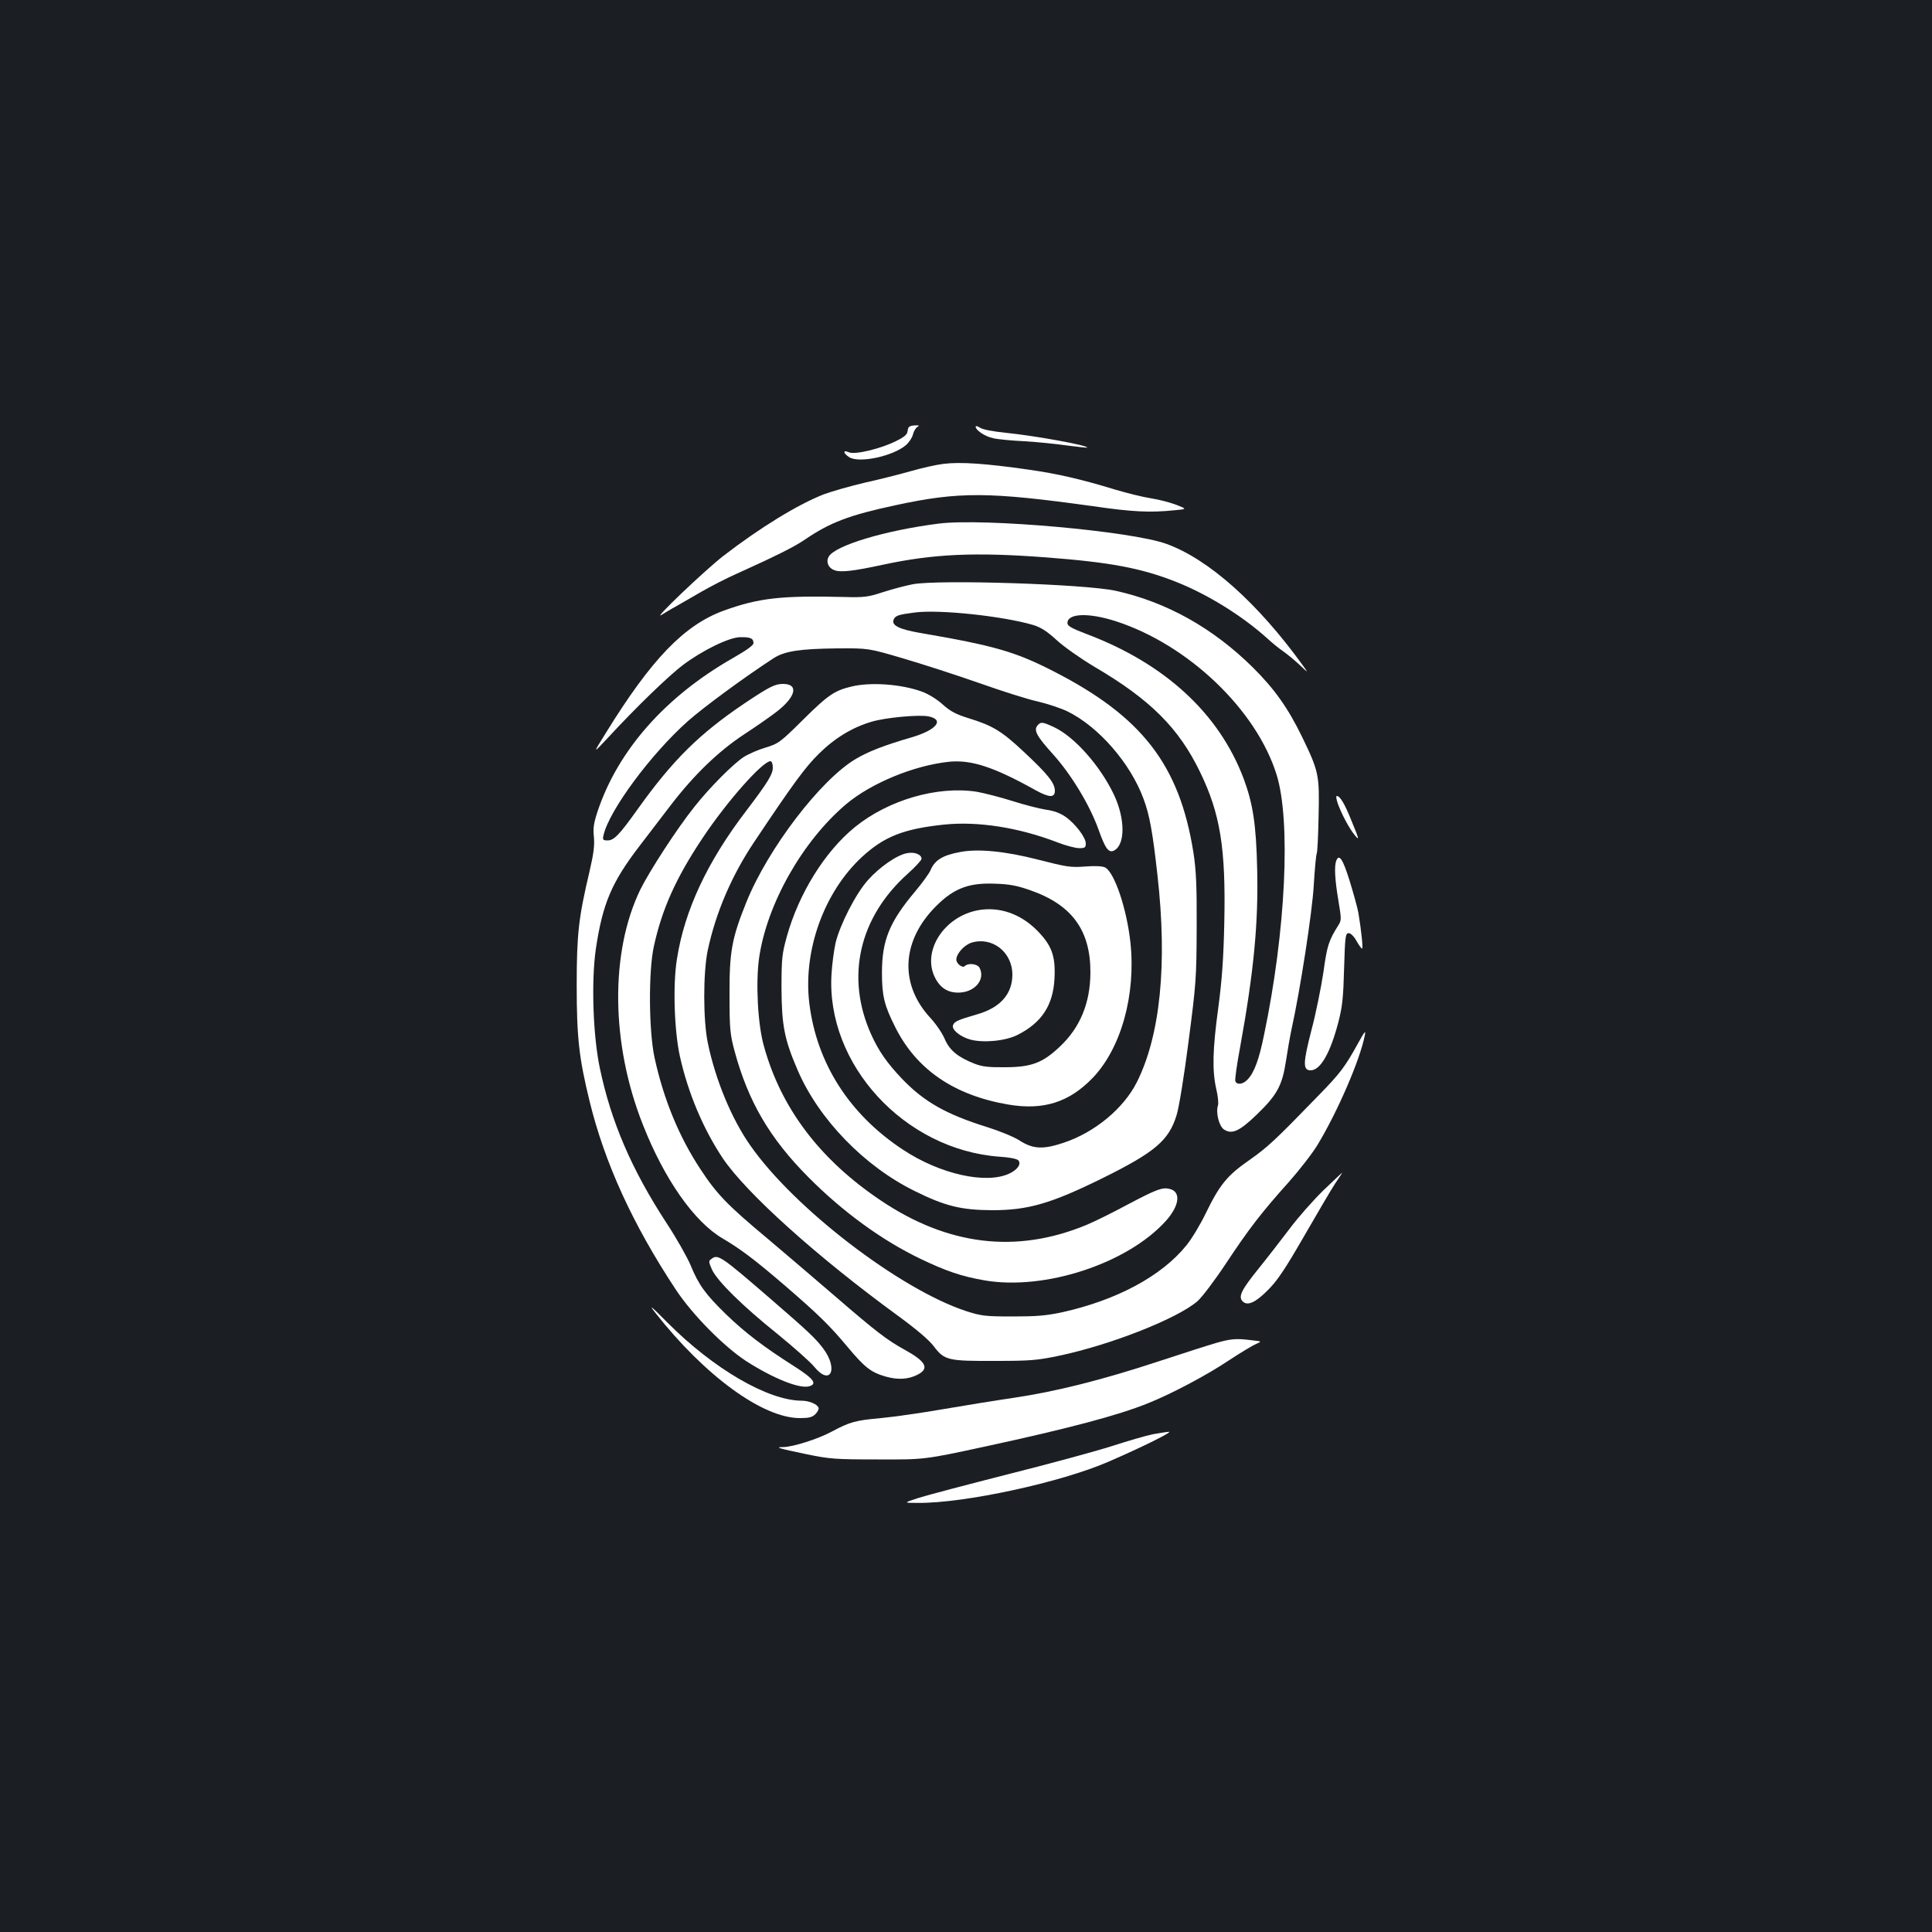 <?xml version="1.0" standalone="no"?>
<!DOCTYPE svg PUBLIC "-//W3C//DTD SVG 20010904//EN"
 "http://www.w3.org/TR/2001/REC-SVG-20010904/DTD/svg10.dtd">
<svg version="1.0" xmlns="http://www.w3.org/2000/svg"
 width="1000pt" height="1000pt" viewBox="0 0 1000 1000"
 preserveAspectRatio="xMidYMid meet">
<rect width="100%" height="100%" fill="#1b1f23"/>
<g transform="translate(0,1000) scale(0.1,-0.1)"
fill="#ffffff" stroke="none">
<path d="M4698 7770 c-2 -19 -16 -31 -58 -52 -81 -41 -216 -73 -246 -59 -32
14 -31 -4 1 -25 50 -33 226 4 294 62 16 14 32 38 36 54 4 17 14 34 23 40 13 8
10 9 -15 8 -26 -2 -33 -7 -35 -28z"/>
<path d="M5050 7792 c0 -19 48 -51 90 -60 25 -6 99 -13 165 -16 66 -4 165 -14
219 -22 55 -7 101 -12 103 -11 10 11 -272 62 -422 77 -62 6 -120 17 -132 26
-13 8 -23 11 -23 6z"/>
<path d="M4883 7599 c-35 -4 -111 -21 -170 -38 -60 -17 -167 -44 -240 -60 -72
-17 -167 -44 -210 -60 -133 -52 -331 -173 -521 -320 -94 -73 -373 -339 -317
-303 17 10 50 31 75 44 25 14 83 48 130 75 47 27 128 69 180 92 210 95 300
140 356 178 130 89 231 127 469 178 330 71 482 70 1022 -5 208 -30 295 -34
423 -21 65 6 65 6 6 29 -32 12 -90 27 -130 33 -39 6 -120 26 -181 44 -180 55
-302 83 -450 104 -222 32 -354 41 -442 30z"/>
<path d="M4860 7290 c-278 -35 -540 -114 -571 -172 -15 -27 -1 -58 29 -69 33
-13 99 -5 252 28 261 56 476 66 844 38 330 -25 491 -55 669 -125 166 -65 348
-178 477 -295 25 -23 61 -52 80 -65 19 -13 57 -44 84 -69 49 -46 49 -46 20 -6
-233 323 -488 551 -707 630 -181 66 -943 134 -1177 105z"/>
<path d="M4725 6976 c-38 -7 -108 -26 -155 -41 -76 -25 -97 -28 -200 -25 -327
8 -443 -5 -625 -71 -204 -75 -373 -250 -610 -634 -68 -109 -68 -109 15 -20
144 156 312 318 385 373 101 76 240 144 297 144 52 1 68 -6 68 -31 0 -11 -36
-37 -108 -78 -348 -199 -592 -475 -698 -790 -21 -63 -25 -89 -20 -135 4 -44
-1 -86 -23 -180 -56 -237 -66 -322 -66 -588 0 -270 12 -376 66 -597 78 -321
224 -641 447 -978 86 -130 247 -293 364 -370 139 -89 273 -143 324 -131 47 12
27 39 -78 106 -153 97 -253 173 -352 269 -105 103 -139 149 -181 251 -18 43
-74 142 -126 221 -180 276 -286 523 -344 799 -36 170 -45 452 -21 618 35 234
81 344 226 533 47 61 120 157 163 213 119 155 244 276 377 364 63 41 140 95
171 119 99 77 114 143 32 143 -42 0 -70 -14 -200 -101 -233 -157 -371 -293
-553 -548 -95 -133 -122 -161 -155 -161 -24 0 -27 3 -21 28 30 129 246 420
436 589 81 72 296 230 444 326 57 37 137 49 331 51 160 1 160 1 340 -52 99
-29 275 -86 392 -127 116 -41 253 -85 305 -96 51 -12 120 -35 153 -51 161 -79
326 -268 394 -453 31 -83 47 -170 72 -395 52 -459 15 -829 -107 -1072 -69
-136 -217 -259 -379 -313 -105 -35 -157 -33 -225 10 -30 20 -106 51 -170 71
-212 66 -327 131 -441 250 -78 82 -121 144 -159 228 -135 297 -64 608 189 834
39 35 71 70 71 77 0 22 -37 37 -75 29 -52 -9 -143 -72 -203 -140 -62 -69 -144
-229 -167 -324 -8 -36 -18 -108 -21 -160 -30 -468 377 -911 869 -947 51 -3 91
-11 98 -19 16 -19 -4 -48 -46 -68 -120 -57 -359 -4 -551 123 -278 183 -447
448 -485 758 -33 273 76 575 272 757 115 106 216 146 426 168 175 18 386 -15
586 -92 43 -17 94 -30 113 -30 29 0 34 3 34 24 0 31 -54 103 -106 139 -26 18
-60 31 -100 36 -33 5 -111 25 -174 45 -63 20 -146 41 -185 48 -203 31 -456
-42 -630 -183 -155 -126 -290 -343 -352 -565 -25 -90 -28 -114 -28 -269 1
-193 15 -265 84 -425 109 -253 345 -497 606 -625 157 -78 240 -98 400 -99 186
0 304 34 570 165 273 135 345 196 385 327 12 37 40 209 62 382 39 300 41 328
42 590 1 218 -3 298 -17 388 -72 453 -266 704 -727 939 -196 100 -302 131
-693 198 -102 18 -143 38 -132 67 9 22 25 27 112 38 128 16 455 -19 611 -65
39 -12 71 -32 121 -78 38 -35 125 -96 197 -139 288 -169 435 -316 545 -543
105 -216 134 -395 126 -775 -4 -193 -12 -301 -31 -445 -30 -219 -32 -326 -11
-420 9 -37 13 -76 9 -87 -12 -38 6 -107 31 -124 41 -27 80 -10 170 77 105 101
132 151 151 277 8 53 21 127 29 165 44 198 107 604 115 745 5 84 12 157 15
163 4 5 8 93 10 196 5 212 1 230 -85 408 -73 150 -143 249 -255 360 -206 204
-447 339 -710 397 -158 35 -917 59 -1050 34z m1052 -192 c375 -122 727 -459
831 -795 74 -240 47 -809 -65 -1344 -26 -129 -51 -196 -85 -232 -24 -26 -56
-30 -64 -9 -3 7 8 87 25 177 71 391 95 644 88 923 -5 229 -22 337 -70 466
-127 337 -407 595 -812 748 -79 30 -100 42 -100 57 0 51 110 55 252 9z"/>
<path d="M4405 6446 c-87 -21 -121 -45 -248 -171 -119 -118 -128 -124 -193
-144 -38 -11 -89 -33 -114 -49 -53 -34 -177 -158 -255 -257 -90 -112 -233
-333 -281 -430 -157 -325 -152 -798 13 -1215 111 -283 266 -504 413 -590 92
-54 168 -111 326 -247 169 -146 229 -204 322 -316 89 -106 120 -130 196 -152
63 -18 118 -15 166 10 62 32 43 68 -68 129 -91 50 -149 95 -353 271 -96 83
-256 219 -355 303 -211 176 -264 231 -351 364 -109 166 -188 358 -235 573 -30
138 -32 447 -4 575 42 194 115 356 251 560 126 190 312 400 353 400 7 0 12
-15 12 -33 0 -35 -26 -77 -140 -227 -200 -262 -317 -513 -356 -763 -22 -133
-14 -372 15 -504 42 -189 120 -375 222 -528 121 -180 489 -511 909 -817 93
-68 159 -124 183 -156 55 -73 73 -77 317 -76 183 0 219 3 333 27 266 56 611
192 715 282 23 20 89 107 146 193 119 180 186 267 327 424 54 61 122 148 149
193 104 172 220 441 244 565 6 29 0 23 -32 -35 -71 -129 -94 -159 -211 -279
-224 -231 -260 -264 -355 -331 -114 -79 -153 -127 -225 -275 -28 -58 -73 -133
-101 -167 -128 -158 -359 -282 -641 -345 -85 -18 -133 -22 -259 -22 -142 0
-162 3 -240 28 -343 113 -891 533 -1117 858 -97 138 -180 340 -219 528 -25
118 -25 364 -1 480 41 194 124 388 240 561 201 301 266 390 337 459 81 80 172
135 270 164 72 22 247 38 296 28 84 -17 42 -70 -86 -108 -144 -42 -224 -73
-290 -112 -181 -106 -455 -464 -567 -742 -75 -186 -88 -256 -87 -480 0 -177 3
-204 26 -290 71 -262 182 -452 383 -654 178 -179 380 -326 580 -422 132 -63
210 -90 330 -111 311 -54 739 86 939 307 71 79 80 151 21 166 -39 10 -69 -2
-219 -81 -76 -41 -171 -88 -212 -105 -362 -150 -717 -108 -1066 127 -314 211
-515 476 -604 798 -32 112 -43 328 -25 456 40 280 225 606 451 797 130 109
351 200 531 219 115 12 232 -26 449 -147 71 -39 100 -40 100 -3 0 40 -37 86
-158 199 -117 110 -163 138 -290 177 -64 20 -93 35 -133 71 -27 25 -74 54
-104 65 -107 40 -269 52 -370 27z"/>
<path d="M5370 6245 c-21 -25 -4 -56 83 -152 93 -104 188 -261 233 -387 35
-99 53 -123 81 -108 58 31 57 165 -1 288 -71 150 -205 301 -310 350 -60 28
-69 29 -86 9z"/>
<path d="M6924 5842 c20 -56 61 -133 90 -167 22 -27 21 -19 -16 70 -38 96 -62
135 -79 135 -5 0 -2 -17 5 -38z"/>
<path d="M4970 5590 c-92 -17 -132 -42 -154 -95 -7 -16 -43 -66 -80 -110 -132
-157 -171 -252 -171 -420 0 -119 12 -169 68 -280 110 -221 305 -354 585 -402
182 -31 315 11 437 137 148 154 225 431 196 702 -19 174 -82 362 -131 388 -13
7 -51 9 -103 5 -75 -6 -97 -2 -242 35 -170 44 -313 58 -405 40z m360 -197
c218 -75 315 -208 314 -428 -1 -158 -54 -285 -160 -384 -88 -83 -147 -105
-284 -105 -80 -1 -117 3 -155 18 -85 33 -130 69 -155 128 -12 29 -46 79 -75
110 -155 168 -150 383 12 559 100 107 179 141 323 135 73 -2 115 -10 180 -33z"/>
<path d="M5064 5289 c-178 -32 -294 -213 -224 -350 29 -57 73 -81 134 -76 78
7 126 71 96 128 -12 21 -59 26 -77 8 -11 -11 -43 13 -43 34 0 31 41 76 79 88
107 32 211 -49 211 -166 0 -100 -63 -171 -182 -205 -100 -29 -118 -37 -125
-56 -9 -23 36 -60 90 -75 68 -18 183 -7 245 25 124 63 183 153 190 291 6 118
-14 172 -92 251 -86 85 -194 122 -302 103z"/>
<path d="M6916 5544 c-10 -27 -7 -96 11 -202 16 -97 17 -105 1 -130 -51 -81
-59 -106 -78 -244 -12 -79 -39 -214 -62 -300 -44 -171 -45 -208 -4 -208 50 0
101 88 143 248 21 81 26 128 30 280 5 167 7 182 24 182 10 0 27 -16 40 -40 13
-22 25 -40 29 -40 6 0 -4 95 -19 185 -5 28 -26 103 -46 168 -35 112 -54 140
-69 101z"/>
<path d="M6849 3838 c-52 -51 -131 -140 -174 -198 -44 -58 -116 -151 -162
-208 -88 -109 -105 -144 -81 -168 25 -25 67 -6 132 60 48 48 88 108 185 276
68 118 140 241 161 273 21 31 38 57 37 57 -2 0 -45 -42 -98 -92z"/>
<path d="M3684 3485 c-17 -12 -17 -14 1 -56 27 -59 156 -187 342 -336 83 -68
168 -143 188 -168 83 -101 126 -12 46 95 -38 51 -79 90 -276 260 -252 218
-269 229 -301 205z"/>
<path d="M3392 3205 c257 -327 556 -545 748 -545 47 0 64 4 81 21 11 11 18 26
16 32 -6 19 -49 37 -88 37 -174 1 -455 164 -694 404 -86 87 -100 98 -63 51z"/>
<path d="M6295 3049 c-38 -11 -173 -54 -300 -96 -292 -96 -531 -156 -748 -188
-95 -14 -262 -41 -372 -60 -110 -19 -252 -39 -315 -45 -134 -12 -161 -20 -255
-70 -70 -38 -202 -80 -252 -80 -46 0 -22 -7 117 -36 125 -26 153 -28 375 -28
240 -1 240 -1 555 67 434 94 686 161 840 223 121 48 304 145 418 221 62 41
127 80 144 87 30 13 30 13 -24 19 -78 10 -106 8 -183 -14z"/>
<path d="M5965 2576 c-33 -7 -127 -34 -210 -61 -82 -26 -323 -92 -535 -145
-212 -54 -421 -109 -465 -123 -80 -26 -80 -26 -3 -26 240 -2 739 106 985 213
180 78 336 156 313 155 -14 -1 -52 -7 -85 -13z"/>
</g>
</svg>
